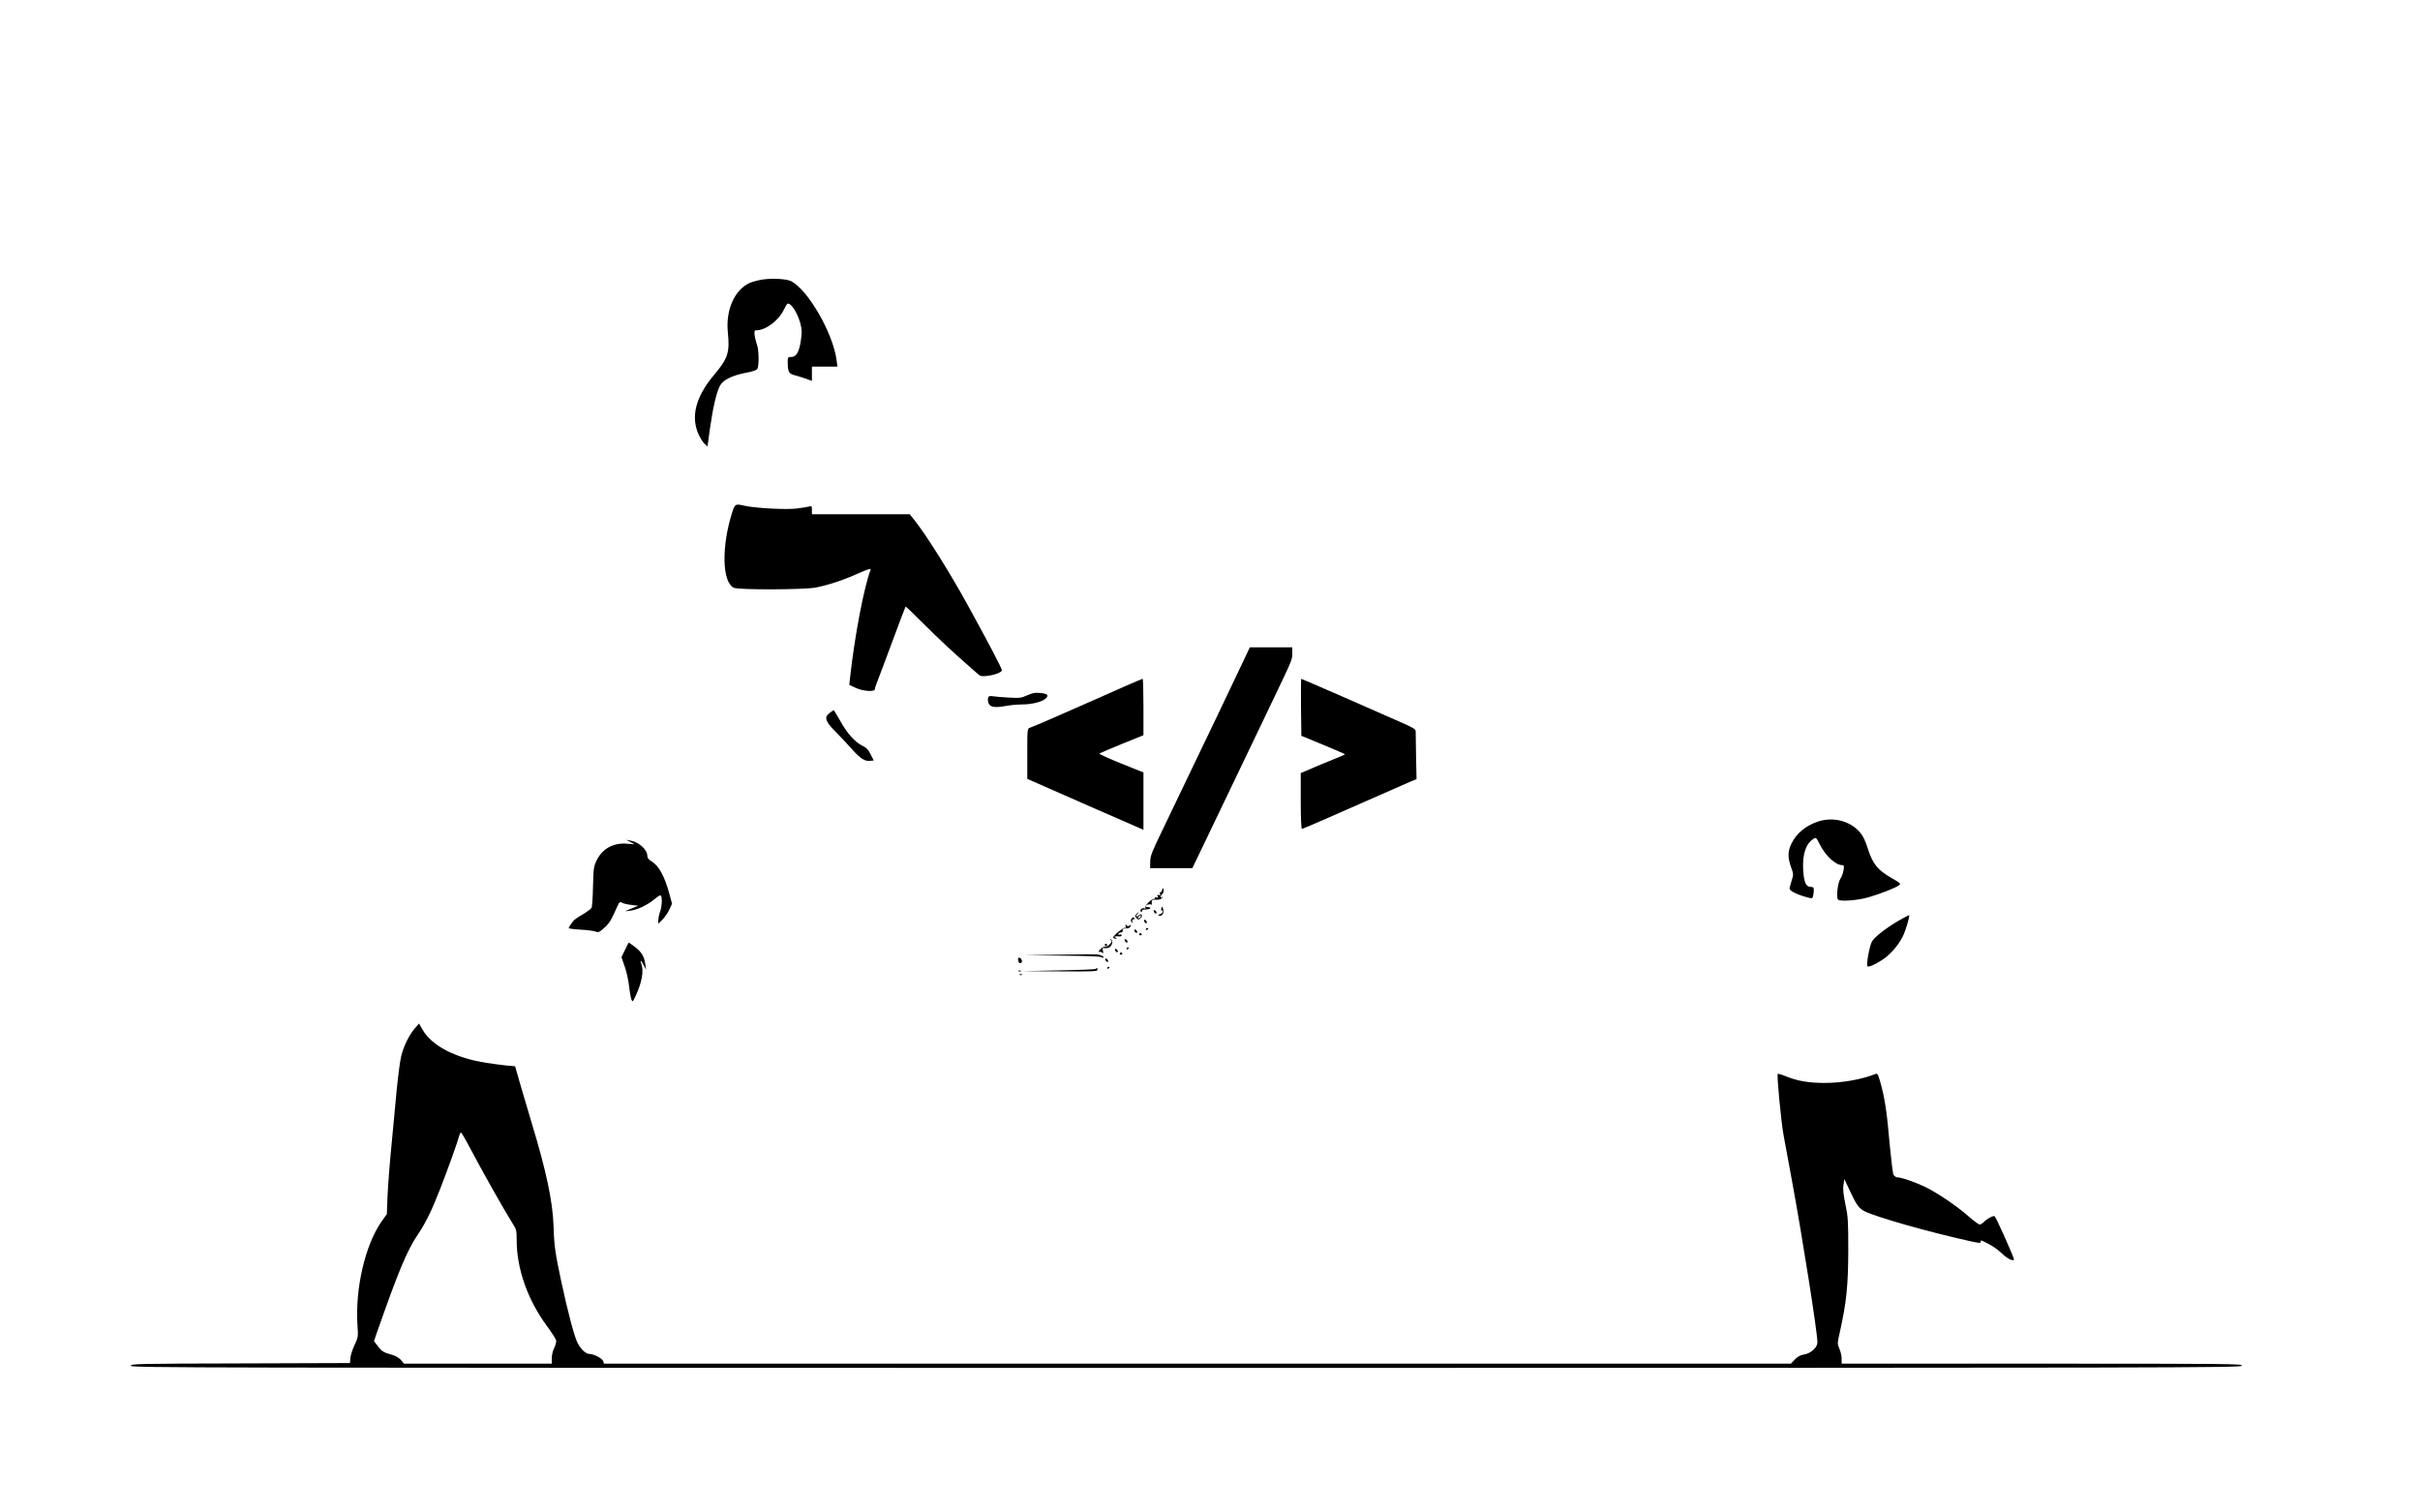 <?xml version="1.0" standalone="no"?>
<!DOCTYPE svg PUBLIC "-//W3C//DTD SVG 20010904//EN"
 "http://www.w3.org/TR/2001/REC-SVG-20010904/DTD/svg10.dtd">
<svg version="1.0" xmlns="http://www.w3.org/2000/svg"
 width="2000pt" height="1250pt" viewBox="0 0 2000 1250"
 preserveAspectRatio="xMidYMid meet">

<g transform="translate(0,1250) scale(0.1,-0.1)"
fill="#000000" stroke="none">
<path d="M6303 10190 c-34 -5 -82 -18 -107 -28 -124 -56 -199 -222 -181 -405
17 -172 2 -218 -115 -357 -152 -181 -194 -347 -124 -496 13 -27 34 -60 47 -72
l24 -22 21 152 c24 169 53 295 81 348 24 48 95 85 210 108 73 14 96 23 102 38
13 32 10 160 -5 195 -7 19 -16 53 -19 77 -4 35 -2 42 12 42 78 0 184 78 229
170 28 56 31 58 51 44 31 -22 68 -91 86 -159 13 -50 13 -73 4 -137 -14 -97
-38 -138 -79 -138 -28 0 -30 -2 -30 -39 0 -82 9 -100 54 -111 22 -6 65 -19 94
-29 l52 -19 0 59 0 59 105 0 106 0 -7 53 c-29 222 -234 579 -375 653 -38 19
-151 26 -236 14z"/>
<path d="M6052 8268 c-91 -284 -85 -582 14 -626 39 -18 578 -16 674 2 107 21
228 61 353 117 74 33 107 43 103 33 -56 -146 -133 -551 -171 -897 l-6 -57 53
-25 c60 -28 158 -35 158 -11 0 7 9 35 20 62 11 27 67 177 125 333 58 157 107
286 109 288 2 2 70 -63 152 -145 132 -132 239 -231 384 -358 24 -21 54 -47 65
-57 16 -15 30 -18 73 -13 62 7 122 30 122 47 0 15 -111 227 -280 534 -153 279
-352 595 -448 713 l-34 42 -404 0 -404 0 0 36 c0 30 -3 35 -17 29 -10 -3 -56
-11 -103 -17 -88 -12 -347 2 -435 22 -77 18 -81 16 -103 -52z"/>
<path d="M10281 7048 c-46 -97 -75 -159 -218 -458 -33 -69 -130 -271 -216
-450 -85 -179 -196 -410 -247 -515 -80 -165 -93 -197 -94 -245 l-1 -55 175 0
174 0 113 235 c62 129 146 305 187 390 70 146 156 324 266 555 26 55 76 159
110 230 149 311 150 314 150 365 l0 50 -175 0 -176 0 -48 -102z"/>
<path d="M9310 6834 c-69 -31 -195 -87 -280 -124 -85 -37 -231 -101 -325 -143
-93 -41 -180 -77 -192 -81 -23 -7 -23 -8 -23 -215 l0 -208 143 -63 c372 -164
553 -243 680 -298 l137 -60 0 237 0 237 -184 74 c-102 41 -183 78 -180 81 2 4
85 40 184 80 l180 73 0 233 c0 128 -3 233 -7 233 -5 -1 -64 -26 -133 -56z"/>
<path d="M10752 6655 l3 -236 179 -74 c98 -41 180 -76 182 -78 2 -2 -45 -23
-104 -46 -59 -24 -125 -51 -147 -61 -22 -10 -57 -25 -77 -33 l-38 -16 0 -230
c0 -145 4 -231 10 -231 5 0 108 43 227 96 344 152 614 270 669 294 l51 21 -4
187 c-2 103 -3 197 -3 208 0 18 -22 31 -132 79 -73 32 -285 125 -471 207 -186
81 -340 148 -343 148 -2 0 -3 -106 -2 -235z"/>
<path d="M8490 6754 c-50 -23 -64 -24 -155 -19 -55 3 -114 8 -131 11 -35 7
-45 -6 -37 -49 8 -39 47 -49 136 -33 39 8 104 14 144 14 84 0 172 23 198 52
24 27 12 37 -50 43 -39 4 -62 0 -105 -19z"/>
<path d="M6858 6609 c-50 -37 -39 -69 50 -159 42 -43 104 -108 136 -145 66
-74 103 -98 147 -93 l30 3 -26 51 c-19 39 -35 55 -64 69 -60 27 -128 101 -184
202 -29 51 -54 93 -57 93 -3 0 -17 -10 -32 -21z"/>
<path d="M15027 5711 c-105 -35 -182 -99 -223 -186 -30 -62 -30 -113 -2 -191
21 -58 21 -62 5 -112 -9 -28 -17 -58 -17 -67 0 -18 66 -50 142 -70 44 -12 47
-12 52 9 3 11 6 33 6 49 0 22 -4 27 -25 27 -40 0 -57 39 -63 143 -6 129 22
213 85 254 21 14 23 12 49 -39 50 -101 133 -178 190 -178 14 0 15 -7 10 -42
-4 -24 -15 -54 -25 -68 -24 -33 -38 -165 -19 -176 26 -16 163 -5 252 21 97 28
222 77 251 99 17 12 11 18 -63 60 -115 67 -154 115 -194 238 -23 74 -41 110
-70 143 -80 91 -219 126 -341 86z"/>
<path d="M5210 5541 l35 -19 -61 5 c-112 10 -204 -39 -251 -134 -27 -55 -28
-66 -32 -218 -2 -88 -7 -168 -12 -177 -5 -10 -37 -33 -70 -53 -34 -19 -66 -41
-73 -48 -17 -17 -46 -60 -46 -68 0 -3 44 -9 98 -12 53 -3 109 -10 124 -16 23
-9 31 -6 70 29 42 37 59 63 107 173 20 44 23 47 43 36 13 -7 47 -15 78 -18
l55 -7 -55 -22 -55 -23 40 4 c58 6 142 45 202 94 40 33 53 39 57 27 10 -27 6
-88 -9 -129 -8 -22 -14 -53 -15 -69 l0 -30 34 33 c18 17 44 55 57 82 l23 50
-18 67 c-41 157 -90 247 -152 284 -23 13 -34 28 -34 43 0 53 -69 116 -140 128
l-35 6 35 -18z"/>
<path d="M9603 5140 c-3 -11 -9 -17 -14 -14 -5 3 -6 -3 -2 -12 5 -13 3 -16
-10 -11 -12 4 -14 2 -10 -10 5 -13 2 -15 -11 -10 -11 4 -15 3 -11 -4 4 -6 1
-9 -6 -8 -20 4 -82 -58 -73 -72 5 -8 2 -10 -9 -6 -19 7 -44 -18 -27 -28 6 -4
9 -1 8 6 -2 9 10 13 34 13 21 1 37 6 35 11 -1 6 -10 9 -19 8 -10 -2 -18 1 -18
6 0 12 29 23 42 15 5 -3 9 0 7 7 -4 31 2 36 35 33 23 -1 40 3 48 14 10 12 10
14 1 8 -18 -10 -16 9 1 23 8 7 14 21 13 32 -2 25 -7 24 -14 -1z"/>
<path d="M9598 4992 c-4 -12 -2 -20 3 -16 5 3 9 -1 9 -9 0 -8 -10 -18 -22 -22
-16 -4 -19 -8 -10 -12 25 -10 45 22 35 53 -9 27 -10 27 -15 6z"/>
<path d="M9536 4966 c3 -9 11 -16 16 -16 13 0 5 23 -10 28 -7 2 -10 -2 -6 -12z"/>
<path d="M9390 4944 c-11 -12 -10 -18 3 -32 16 -15 18 -15 33 0 24 23 8 44
-17 22 -20 -18 -27 -6 -7 14 7 7 9 12 6 12 -3 0 -11 -7 -18 -16z m35 -23 c-3
-6 -11 -11 -17 -11 -6 0 -6 6 2 15 14 17 26 13 15 -4z"/>
<path d="M15691 4891 c-107 -63 -197 -133 -220 -172 -20 -32 -49 -194 -38
-205 10 -10 66 15 130 58 62 42 125 115 162 188 23 45 60 169 53 176 -2 2 -41
-19 -87 -45z"/>
<path d="M9352 4907 c-7 -8 -8 -18 -1 -27 8 -12 9 -11 7 5 -2 12 2 19 10 17 8
-1 11 2 7 8 -8 13 -10 13 -23 -3z"/>
<path d="M9456 4886 c3 -9 11 -16 16 -16 13 0 5 23 -10 28 -7 2 -10 -2 -6 -12z"/>
<path d="M9303 4847 c5 -12 2 -17 -6 -15 -7 2 -34 -16 -60 -38 -37 -33 -44
-43 -31 -48 24 -9 31 -7 14 4 -13 9 -13 10 0 11 8 1 23 1 33 0 9 -1 17 3 17 9
0 7 -7 9 -16 6 -10 -4 -14 -1 -11 6 2 7 12 12 21 12 10 -1 15 4 14 14 -2 9 4
17 12 18 8 0 22 2 31 2 9 1 20 9 23 18 5 13 4 14 -7 6 -10 -9 -17 -8 -27 1
-10 10 -12 9 -7 -6z"/>
<path d="M9470 4819 c0 -5 5 -7 10 -4 6 3 10 8 10 11 0 2 -4 4 -10 4 -5 0 -10
-5 -10 -11z"/>
<path d="M9376 4806 c3 -9 11 -16 16 -16 13 0 5 23 -10 28 -7 2 -10 -2 -6 -12z"/>
<path d="M9415 4780 c-3 -5 1 -10 10 -10 9 0 13 5 10 10 -3 6 -8 10 -10 10 -2
0 -7 -4 -10 -10z"/>
<path d="M9180 4731 c12 -8 11 -14 -10 -36 -13 -14 -30 -23 -38 -20 -8 3 -25
-7 -39 -21 -14 -15 -18 -24 -10 -21 8 3 20 0 26 -6 10 -9 11 -6 6 14 -6 24 -4
26 17 23 13 -2 31 2 40 9 23 18 28 58 8 64 -13 4 -13 3 0 -6z"/>
<path d="M9296 4726 c3 -9 11 -16 16 -16 13 0 5 23 -10 28 -7 2 -10 -2 -6 -12z"/>
<path d="M5165 4649 l-29 -60 27 -77 c15 -42 31 -115 36 -162 5 -47 14 -96 19
-110 10 -24 11 -22 37 33 50 108 67 205 45 261 -14 38 -3 32 20 -11 l20 -38
-7 45 c-8 65 -31 103 -86 144 -26 20 -49 36 -50 36 -2 0 -16 -27 -32 -61z"/>
<path d="M9130 4690 c0 -5 5 -10 10 -10 6 0 10 5 10 10 0 6 -4 10 -10 10 -5 0
-10 -4 -10 -10z"/>
<path d="M9310 4659 c0 -5 5 -7 10 -4 6 3 10 8 10 11 0 2 -4 4 -10 4 -5 0 -10
-5 -10 -11z"/>
<path d="M9216 4646 c3 -9 11 -16 16 -16 13 0 5 23 -10 28 -7 2 -10 -2 -6 -12z"/>
<path d="M9255 4620 c-3 -5 1 -10 10 -10 9 0 13 5 10 10 -3 6 -8 10 -10 10 -2
0 -7 -4 -10 -10z"/>
<path d="M8755 4610 l-290 -5 308 -3 c189 -1 316 -6 328 -12 12 -7 19 -7 19
-1 0 9 -28 21 -60 24 -8 1 -145 0 -305 -3z"/>
<path d="M8416 4582 c-7 -12 3 -42 14 -42 18 0 22 22 7 37 -9 9 -17 11 -21 5z"/>
<path d="M9136 4566 c3 -9 11 -16 16 -16 13 0 5 23 -10 28 -7 2 -10 -2 -6 -12z"/>
<path d="M9150 4499 c0 -5 5 -7 10 -4 6 3 10 8 10 11 0 2 -4 4 -10 4 -5 0 -10
-5 -10 -11z"/>
<path d="M9056 4493 c-4 -5 -143 -10 -309 -13 l-302 -6 313 -2 c272 -2 312 0
312 13 0 17 -3 18 -14 8z"/>
<path d="M8418 4473 c7 -3 16 -2 19 1 4 3 -2 6 -13 5 -11 0 -14 -3 -6 -6z"/>
<path d="M8428 4443 c7 -3 16 -2 19 1 4 3 -2 6 -13 5 -11 0 -14 -3 -6 -6z"/>
<path d="M3426 3998 c-45 -52 -89 -142 -110 -225 -9 -34 -25 -158 -37 -275
-11 -117 -31 -328 -44 -468 -14 -140 -28 -324 -32 -409 l-6 -155 -43 -60
c-136 -195 -219 -552 -200 -855 7 -101 6 -105 -24 -167 -16 -34 -32 -82 -34
-106 l-4 -43 -907 -3 c-856 -2 -906 -3 -903 -20 3 -16 437 -17 8723 -17 8297
0 8720 1 8723 18 3 16 -81 17 -1652 17 l-1656 0 0 43 c0 23 -9 60 -19 82 -17
39 -17 42 6 144 53 238 67 378 68 666 0 246 -2 280 -24 383 -17 83 -21 126
-16 160 l8 47 44 -94 c55 -118 75 -147 122 -171 98 -49 522 -170 874 -248 72
-16 87 -17 87 -6 0 18 -5 19 65 -17 33 -16 80 -50 105 -74 46 -45 95 -71 105
-55 4 7 -145 344 -160 358 -8 9 -62 -19 -86 -44 -12 -13 -30 -24 -38 -24 -9 0
-52 32 -96 71 -97 84 -245 185 -351 238 -80 39 -200 81 -235 81 -10 0 -23 10
-30 21 -6 12 -19 117 -30 233 -25 293 -43 410 -84 549 -14 47 -20 57 -33 52
-111 -45 -277 -75 -419 -75 -134 0 -229 16 -324 55 -34 14 -65 23 -67 20 -9
-8 28 -397 48 -505 10 -58 42 -229 70 -380 89 -483 210 -1252 210 -1334 0 -42
-54 -91 -109 -100 -32 -5 -53 -16 -77 -41 l-33 -35 -4905 0 -4905 0 -6 21 c-7
22 -76 58 -111 59 -31 0 -69 33 -98 86 -27 48 -82 253 -140 525 -47 220 -57
290 -61 441 -6 203 -60 460 -180 854 -30 99 -73 245 -96 325 l-42 147 -71 6
c-39 4 -114 14 -166 22 -258 40 -453 142 -529 276 l-28 49 -37 -43z m434 -940
c124 -236 308 -561 378 -672 30 -46 32 -57 32 -135 0 -237 91 -495 251 -711
38 -52 72 -105 75 -116 3 -12 -4 -40 -15 -62 -12 -24 -21 -60 -21 -87 l0 -45
-611 0 -610 0 -25 30 c-15 17 -43 34 -67 41 -76 21 -92 30 -124 73 l-32 42 20
60 c183 522 252 688 344 824 66 99 113 195 183 375 61 156 148 399 157 438 4
15 10 27 14 27 4 0 27 -37 51 -82z"/>
</g>
</svg>
